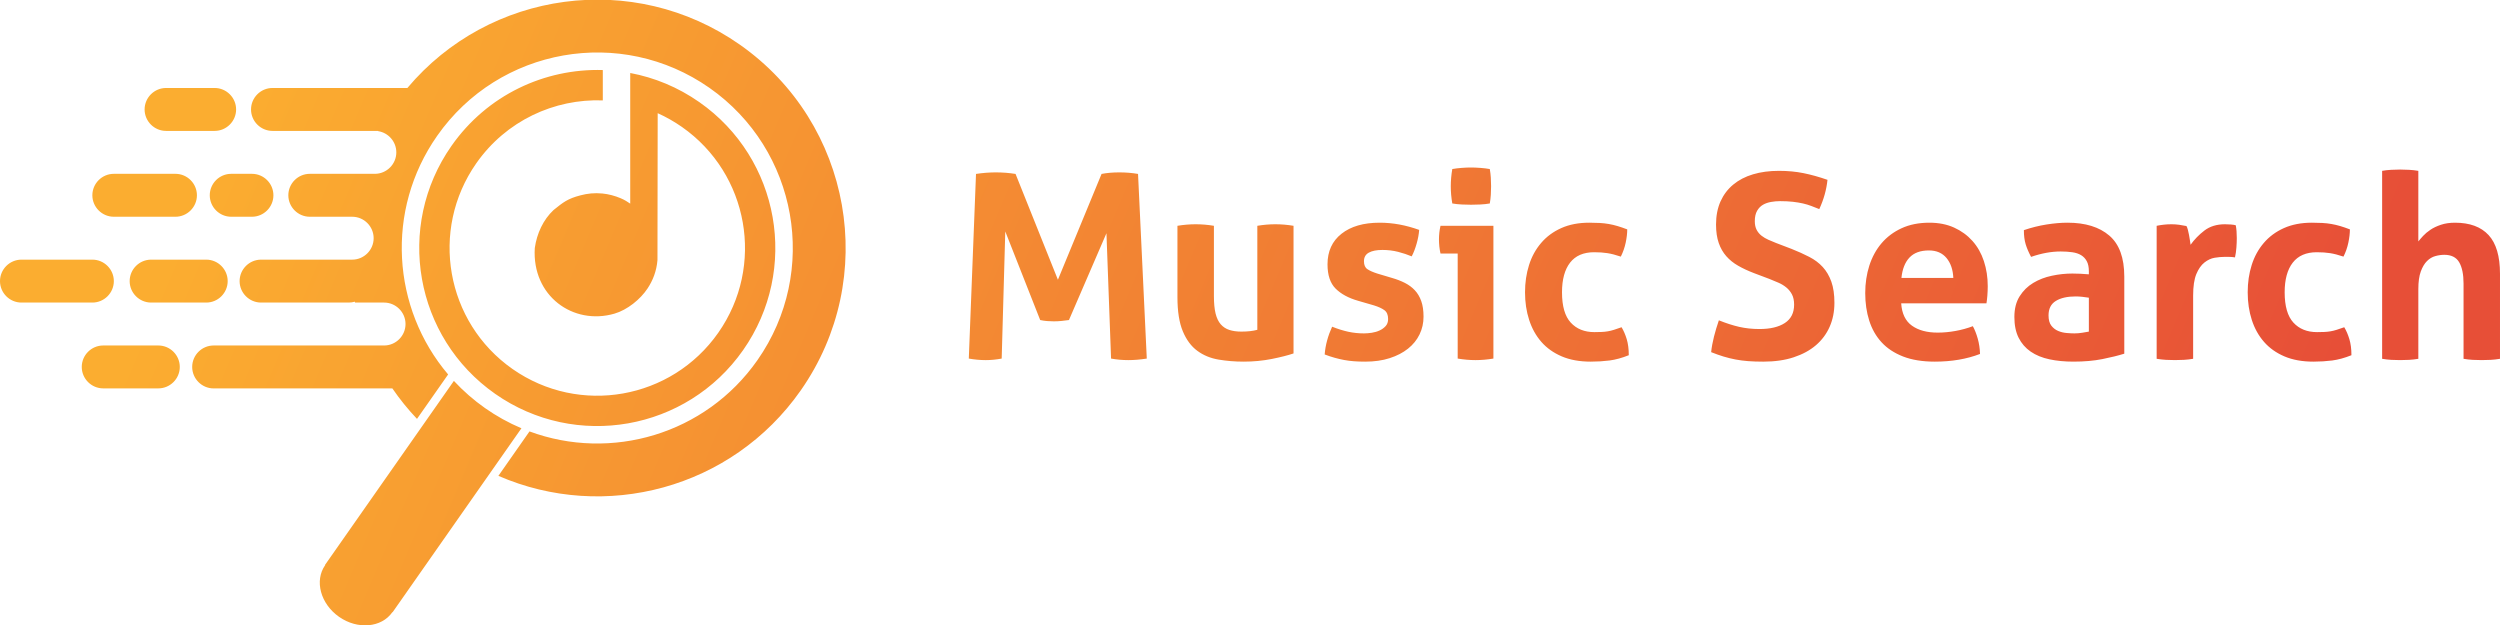 <?xml version="1.0" encoding="UTF-8"?>
<!DOCTYPE svg PUBLIC "-//W3C//DTD SVG 1.1//EN" "http://www.w3.org/Graphics/SVG/1.1/DTD/svg11.dtd">
<!-- Creator: CorelDRAW X7 -->
<svg xmlns="http://www.w3.org/2000/svg" xml:space="preserve" width="1024px" height="256px" version="1.1" style="shape-rendering:geometricPrecision; text-rendering:geometricPrecision; image-rendering:optimizeQuality; fill-rule:evenodd; clip-rule:evenodd"
viewBox="0 0 102400 25600"
 xmlns:xlink="http://www.w3.org/1999/xlink">
 <defs>
  <style type="text/css">
   <![CDATA[
    .fil0 {fill:url(#id0);fill-rule:nonzero}
   ]]>
  </style>
  <linearGradient id="id0" gradientUnits="userSpaceOnUse" x1="12777.2" y1="-3451.42" x2="89622.5" y2="29051.4">
   <stop offset="0" style="stop-opacity:1; stop-color:#FBAD30"/>
   <stop offset="1" style="stop-opacity:1; stop-color:#E74F37"/>
  </linearGradient>
 </defs>
 <g id="Layer_x0020_1">
  <path class="fil0" d="M39977 7124c280,-42 550,-63 809,-63 274,0 544,21 811,63l1735 4334 1788 -4334c218,-42 460,-63 726,-63 267,0 523,21 768,63l358 7563c-267,42 -519,63 -758,63 -238,0 -473,-21 -705,-63l-189 -5133 -1536 3555c-98,14 -200,26 -305,37 -105,11 -210,16 -315,16 -91,0 -182,-4 -274,-11 -91,-7 -186,-21 -284,-42l-1430 -3629 -147 5207c-225,42 -442,63 -653,63 -224,0 -456,-21 -694,-63l295 -7563zm-11330 -2939c3300,2310 4101,6857 1791,10156 -2310,3299 -6857,4101 -10156,1791 -3299,-2310 -4101,-6857 -1790,-10156 1463,-2091 3826,-3178 6199,-3107l0 1243c-1982,-73 -3960,830 -5182,2576 -1916,2737 -1252,6510 1485,8427 2737,1916 6510,1251 8427,-1486 1917,-2738 1251,-6510 -1486,-8427 -319,-223 -653,-412 -996,-566l-1 590 -8 5426c-37,454 -190,837 -405,1162 -297,450 -833,881 -1356,1033 -1695,492 -3387,-727 -3264,-2688 85,-599 348,-1162 769,-1556 393,-316 577,-466 1103,-602 286,-75 570,-107 897,-75 253,25 509,93 744,192 168,70 282,146 396,223l0 -4082 0 -563 0 -706c989,186 1955,580 2833,1195zm-24419 9966l2257 0c484,0 879,395 879,878l0 1c0,483 -395,878 -879,878l-2257 0c-484,0 -879,-395 -879,-878l0 -1c0,-483 395,-878 879,-878zm1962 -3516l2258 0c483,0 878,396 878,879l0 0c0,484 -395,879 -878,879l-2258 0c-483,0 -879,-395 -879,-879l0 0c0,-483 396,-879 879,-879zm-5311 0l2905 0c484,0 879,396 879,879l0 0c0,484 -395,879 -879,879l-2905 0c-484,0 -879,-395 -879,-879l0 0c0,-483 395,-879 879,-879zm20373 7057l-1 3 -2 3 -2 2 -4585 6547 0 1 -580 827c-2,4 -8,4 -12,1 -445,637 -1423,721 -2183,189 -760,-533 -1015,-1480 -569,-2116 -5,-3 -6,-8 -4,-12l580 -828 4585 -6547 3 -6 4 -4 3 -5 102 -145c769,828 1710,1494 2767,1940l-106 150zm7806 -14094c3623,2537 4503,7531 1967,11154 -2134,3047 -6005,4153 -9337,2919l-1274 1820c4344,1891 9561,533 12383,-3498 3223,-4602 2104,-10945 -2498,-14167 -4351,-3047 -10259,-2212 -13613,1778l-5525 0c-484,0 -879,396 -879,879l0 0c0,484 395,879 879,879l4333 0 -5 10c420,66 744,431 744,869l0 0c0,483 -396,879 -879,879l-399 0 -201 0 -2065 0c-483,0 -879,395 -879,879l0 0c0,483 396,879 879,879l1683 0 54 0c483,0 878,395 878,879l0 0c0,483 -395,878 -878,878l-118 0 -4 0 -19 0 -3592 0c-483,0 -879,396 -879,879l0 0c0,484 396,879 879,879l3592 0c87,0 170,-13 248,-36l9 36 1189 0c484,0 879,396 879,879l0 0c0,483 -395,879 -879,879l-623 0 0 0 -6358 0c-483,0 -878,395 -878,879l0 0c0,483 395,879 878,879l7321 0c300,438 637,855 1009,1248l1275 -1820c-2300,-2709 -2584,-6725 -450,-9772 2536,-3623 7530,-4503 11153,-1967zm-19588 3522l850 0c484,0 879,395 879,879l0 0c0,483 -395,879 -879,879l-850 0c-483,0 -878,-396 -878,-879l0 0c0,-484 395,-879 878,-879zm-4808 0l2525 0c483,0 879,395 879,879l0 0c0,483 -396,879 -879,879l-2525 0c-483,0 -879,-396 -879,-879l0 0c0,-484 396,-879 879,-879zm2140 -3516l1990 0c483,0 879,396 879,879l0 0c0,484 -396,879 -879,879l-1990 0c-483,0 -879,-395 -879,-879l0 0c0,-483 396,-879 879,-879zm90770 3394c119,-21 242,-35 368,-42 127,-7 249,-11 368,-11 120,0 243,4 369,11 126,7 252,21 378,42l0 2892c49,-63 114,-138 195,-226 81,-87 180,-172 300,-252 119,-81 263,-149 431,-205 168,-57 361,-85 578,-85 604,0 1061,169 1373,506 312,336 468,866 468,1588l0 3481c-126,21 -252,36 -378,43 -127,6 -249,10 -368,10 -120,0 -243,-4 -369,-10 -126,-7 -252,-22 -378,-43l0 -3082c0,-378 -60,-669 -179,-873 -119,-203 -323,-305 -610,-305 -120,0 -242,18 -369,53 -126,35 -240,103 -341,205 -102,102 -186,244 -253,426 -66,182 -100,421 -100,715l0 2861c-126,21 -252,36 -378,43 -126,6 -249,10 -369,10 -119,0 -240,-4 -362,-10 -123,-7 -248,-22 -374,-43l0 -7699zm-1551 6406c84,140 154,303 210,489 56,186 84,405 84,657 -280,112 -543,184 -789,216 -245,31 -501,47 -768,47 -455,0 -851,-72 -1188,-215 -337,-144 -616,-342 -836,-595 -221,-252 -388,-552 -500,-899 -112,-347 -168,-724 -168,-1131 0,-400 54,-771 163,-1115 108,-344 273,-645 494,-904 221,-260 496,-463 826,-611 330,-147 712,-221 1146,-221 155,0 297,4 427,11 129,7 254,21 373,42 119,21 238,49 358,84 119,35 252,81 399,137 0,161 -21,342 -63,542 -42,199 -108,391 -200,573 -210,-70 -394,-118 -552,-142 -158,-25 -338,-37 -542,-37 -434,0 -762,142 -983,426 -221,284 -332,689 -332,1215 0,568 120,982 358,1241 238,260 561,390 968,390 105,0 201,-2 289,-6 88,-3 174,-12 258,-26 84,-14 170,-35 258,-63 87,-28 191,-63 310,-105zm-7684 -4155c105,-21 205,-37 300,-47 95,-11 198,-16 310,-16 105,0 209,7 311,21 101,14 201,31 299,52 21,35 41,86 58,153 18,66 34,136 47,210 15,74 27,147 37,221 11,74 19,135 27,184 154,-217 343,-412 568,-584 224,-171 504,-257 841,-257 70,0 151,3 242,10 91,7 158,18 200,32 14,70 25,150 32,242 6,91 10,186 10,284 0,119 -5,249 -16,389 -10,140 -29,273 -58,400 -77,-14 -163,-21 -257,-21 -95,0 -153,0 -174,0 -119,0 -252,12 -400,36 -147,25 -287,90 -420,195 -134,105 -244,263 -332,473 -87,211 -131,505 -131,884l0 2587c-126,21 -253,36 -379,43 -126,6 -249,10 -368,10 -119,0 -240,-4 -363,-10 -123,-7 -250,-22 -384,-43l0 -5448zm-2777 2945c-85,-14 -176,-26 -274,-37 -98,-10 -186,-15 -263,-15 -343,0 -615,61 -815,184 -200,122 -300,320 -300,594 0,182 39,322 116,421 77,98 170,170 279,215 108,46 224,74 347,84 123,11 229,16 321,16 105,0 210,-9 315,-26 105,-18 197,-33 274,-47l0 -1389zm0 -1083c0,-169 -28,-305 -85,-411 -56,-105 -133,-187 -231,-247 -98,-60 -219,-100 -363,-121 -144,-21 -303,-31 -478,-31 -379,0 -782,73 -1210,221 -98,-183 -172,-355 -221,-516 -49,-161 -74,-354 -74,-579 309,-105 617,-182 926,-231 308,-49 596,-74 863,-74 729,0 1299,176 1709,527 410,350 615,911 615,1682l0 3156c-245,77 -543,151 -894,221 -350,70 -747,105 -1189,105 -357,0 -685,-31 -983,-95 -298,-63 -554,-168 -768,-315 -214,-147 -378,-337 -494,-568 -116,-231 -174,-515 -174,-852 0,-337 72,-619 216,-847 144,-228 329,-410 557,-547 228,-137 482,-235 763,-294 280,-60 561,-90 841,-90 204,0 428,11 674,32l0 -126zm-7687 1315c28,420 175,725 442,915 266,189 617,283 1051,283 239,0 483,-22 732,-68 249,-45 485,-110 710,-195 77,141 144,309 199,505 56,197 88,407 95,632 -547,210 -1164,315 -1851,315 -505,0 -938,-70 -1299,-210 -361,-141 -656,-335 -884,-584 -228,-249 -396,-545 -505,-889 -109,-343 -163,-719 -163,-1125 0,-400 56,-775 168,-1126 113,-350 279,-656 500,-915 221,-259 494,-465 821,-615 326,-151 706,-227 1141,-227 379,0 715,67 1010,200 294,133 545,316 752,547 207,232 363,507 468,826 105,319 158,661 158,1026 0,133 -6,264 -16,394 -11,130 -23,233 -37,311l-3492 0zm2135 -1042c-14,-337 -107,-608 -278,-815 -172,-207 -413,-311 -721,-311 -351,0 -617,99 -800,295 -182,196 -290,473 -326,831l2125 0zm-8172 -200c-239,-91 -453,-191 -642,-300 -190,-108 -351,-238 -484,-389 -133,-151 -237,-331 -310,-541 -74,-211 -111,-463 -111,-758 0,-358 62,-673 184,-947 123,-273 297,-503 521,-688 224,-186 494,-327 810,-421 316,-95 670,-142 1062,-142 358,0 693,31 1005,94 312,63 640,155 983,274 -42,407 -154,806 -336,1199 -105,-42 -212,-84 -321,-126 -109,-42 -225,-77 -347,-105 -123,-28 -261,-51 -416,-69 -154,-17 -329,-26 -526,-26 -119,0 -240,10 -362,32 -123,21 -234,59 -332,115 -98,56 -179,139 -242,247 -63,109 -95,251 -95,426 0,140 25,258 74,353 49,94 116,175 200,242 84,66 179,122 284,168 105,46 210,90 316,132l631 241c266,106 508,214 725,327 218,112 402,250 553,415 151,165 268,365 352,600 84,235 126,524 126,867 0,358 -65,684 -194,978 -130,295 -318,548 -563,758 -246,211 -549,375 -910,494 -361,120 -777,179 -1246,179 -232,0 -438,-7 -621,-21 -182,-14 -356,-37 -520,-68 -165,-32 -328,-72 -490,-121 -161,-49 -329,-109 -505,-179 21,-203 60,-416 116,-637 56,-220 123,-443 200,-667 294,119 571,208 831,268 259,59 536,89 831,89 442,0 789,-82 1041,-247 253,-165 379,-415 379,-752 0,-168 -30,-308 -89,-421 -60,-112 -137,-207 -232,-284 -95,-77 -201,-142 -321,-194 -119,-53 -242,-104 -368,-153l-641 -242zm-5416 2220c84,140 155,303 211,489 56,186 84,405 84,657 -280,112 -544,184 -789,216 -245,31 -501,47 -768,47 -456,0 -852,-72 -1188,-215 -337,-144 -616,-342 -837,-595 -220,-252 -387,-552 -499,-899 -113,-347 -169,-724 -169,-1131 0,-400 55,-771 164,-1115 108,-344 273,-645 494,-904 221,-260 496,-463 826,-611 329,-147 711,-221 1146,-221 154,0 296,4 426,11 130,7 254,21 374,42 119,21 238,49 357,84 119,35 252,81 400,137 0,161 -21,342 -63,542 -42,199 -109,391 -200,573 -210,-70 -394,-118 -552,-142 -158,-25 -339,-37 -542,-37 -435,0 -763,142 -984,426 -220,284 -331,689 -331,1215 0,568 119,982 358,1241 238,260 561,390 968,390 105,0 201,-2 289,-6 88,-3 173,-12 258,-26 84,-14 169,-35 257,-63 88,-28 191,-63 310,-105zm-6713 -3019l-704 0c-21,-91 -37,-188 -48,-290 -10,-101 -15,-198 -15,-289 0,-189 21,-375 63,-557l2167 0 0 5438c-253,42 -498,63 -737,63 -231,0 -473,-21 -726,-63l0 -4302zm-221 -2051c-42,-239 -62,-474 -62,-705 0,-225 20,-460 62,-705 120,-21 248,-37 384,-47 137,-11 262,-16 374,-16 119,0 249,5 389,16 140,10 270,26 389,47 21,119 35,237 42,353 7,115 11,233 11,352 0,112 -4,228 -11,347 -7,119 -21,238 -42,358 -119,21 -247,35 -384,42 -137,7 -264,10 -384,10 -112,0 -238,-3 -378,-10 -140,-7 -270,-21 -390,-42zm-3860 3986c-393,-112 -699,-279 -920,-499 -221,-221 -331,-553 -331,-994 0,-533 191,-951 573,-1252 382,-302 902,-453 1562,-453 273,0 543,25 810,74 266,49 536,123 810,221 -14,182 -49,372 -106,568 -56,196 -122,368 -200,516 -168,-71 -354,-132 -557,-185 -203,-52 -417,-78 -641,-78 -239,0 -425,36 -558,110 -133,73 -200,191 -200,352 0,155 47,263 142,326 95,64 230,123 405,179l600 179c196,56 373,125 531,205 158,81 293,181 405,300 112,119 200,266 263,442 63,175 94,389 94,641 0,260 -54,502 -163,726 -108,224 -266,419 -473,584 -207,165 -457,294 -752,389 -294,95 -628,142 -999,142 -169,0 -323,-5 -463,-16 -140,-10 -275,-28 -405,-52 -130,-25 -258,-55 -384,-90 -126,-35 -263,-80 -410,-136 14,-190 47,-381 100,-574 52,-193 121,-380 205,-563 231,92 450,160 657,206 207,45 423,68 647,68 98,0 205,-9 321,-26 116,-18 223,-49 321,-95 98,-45 180,-105 247,-179 67,-73 100,-170 100,-289 0,-168 -51,-289 -153,-363 -102,-74 -243,-138 -426,-195l-652 -189zm-7398 -3071c253,-42 502,-63 747,-63 245,0 495,21 747,63l0 2882c0,287 23,524 68,710 46,186 116,333 211,442 94,108 212,186 352,231 140,46 305,69 494,69 260,0 477,-25 653,-74l0 -4260c252,-42 497,-63 736,-63 245,0 494,21 747,63l0 5228c-225,77 -521,152 -889,226 -368,73 -752,110 -1152,110 -358,0 -701,-28 -1031,-84 -329,-56 -619,-175 -867,-358 -250,-182 -448,-449 -595,-799 -147,-351 -221,-817 -221,-1399l0 -2924z"/>
 </g>
</svg>
